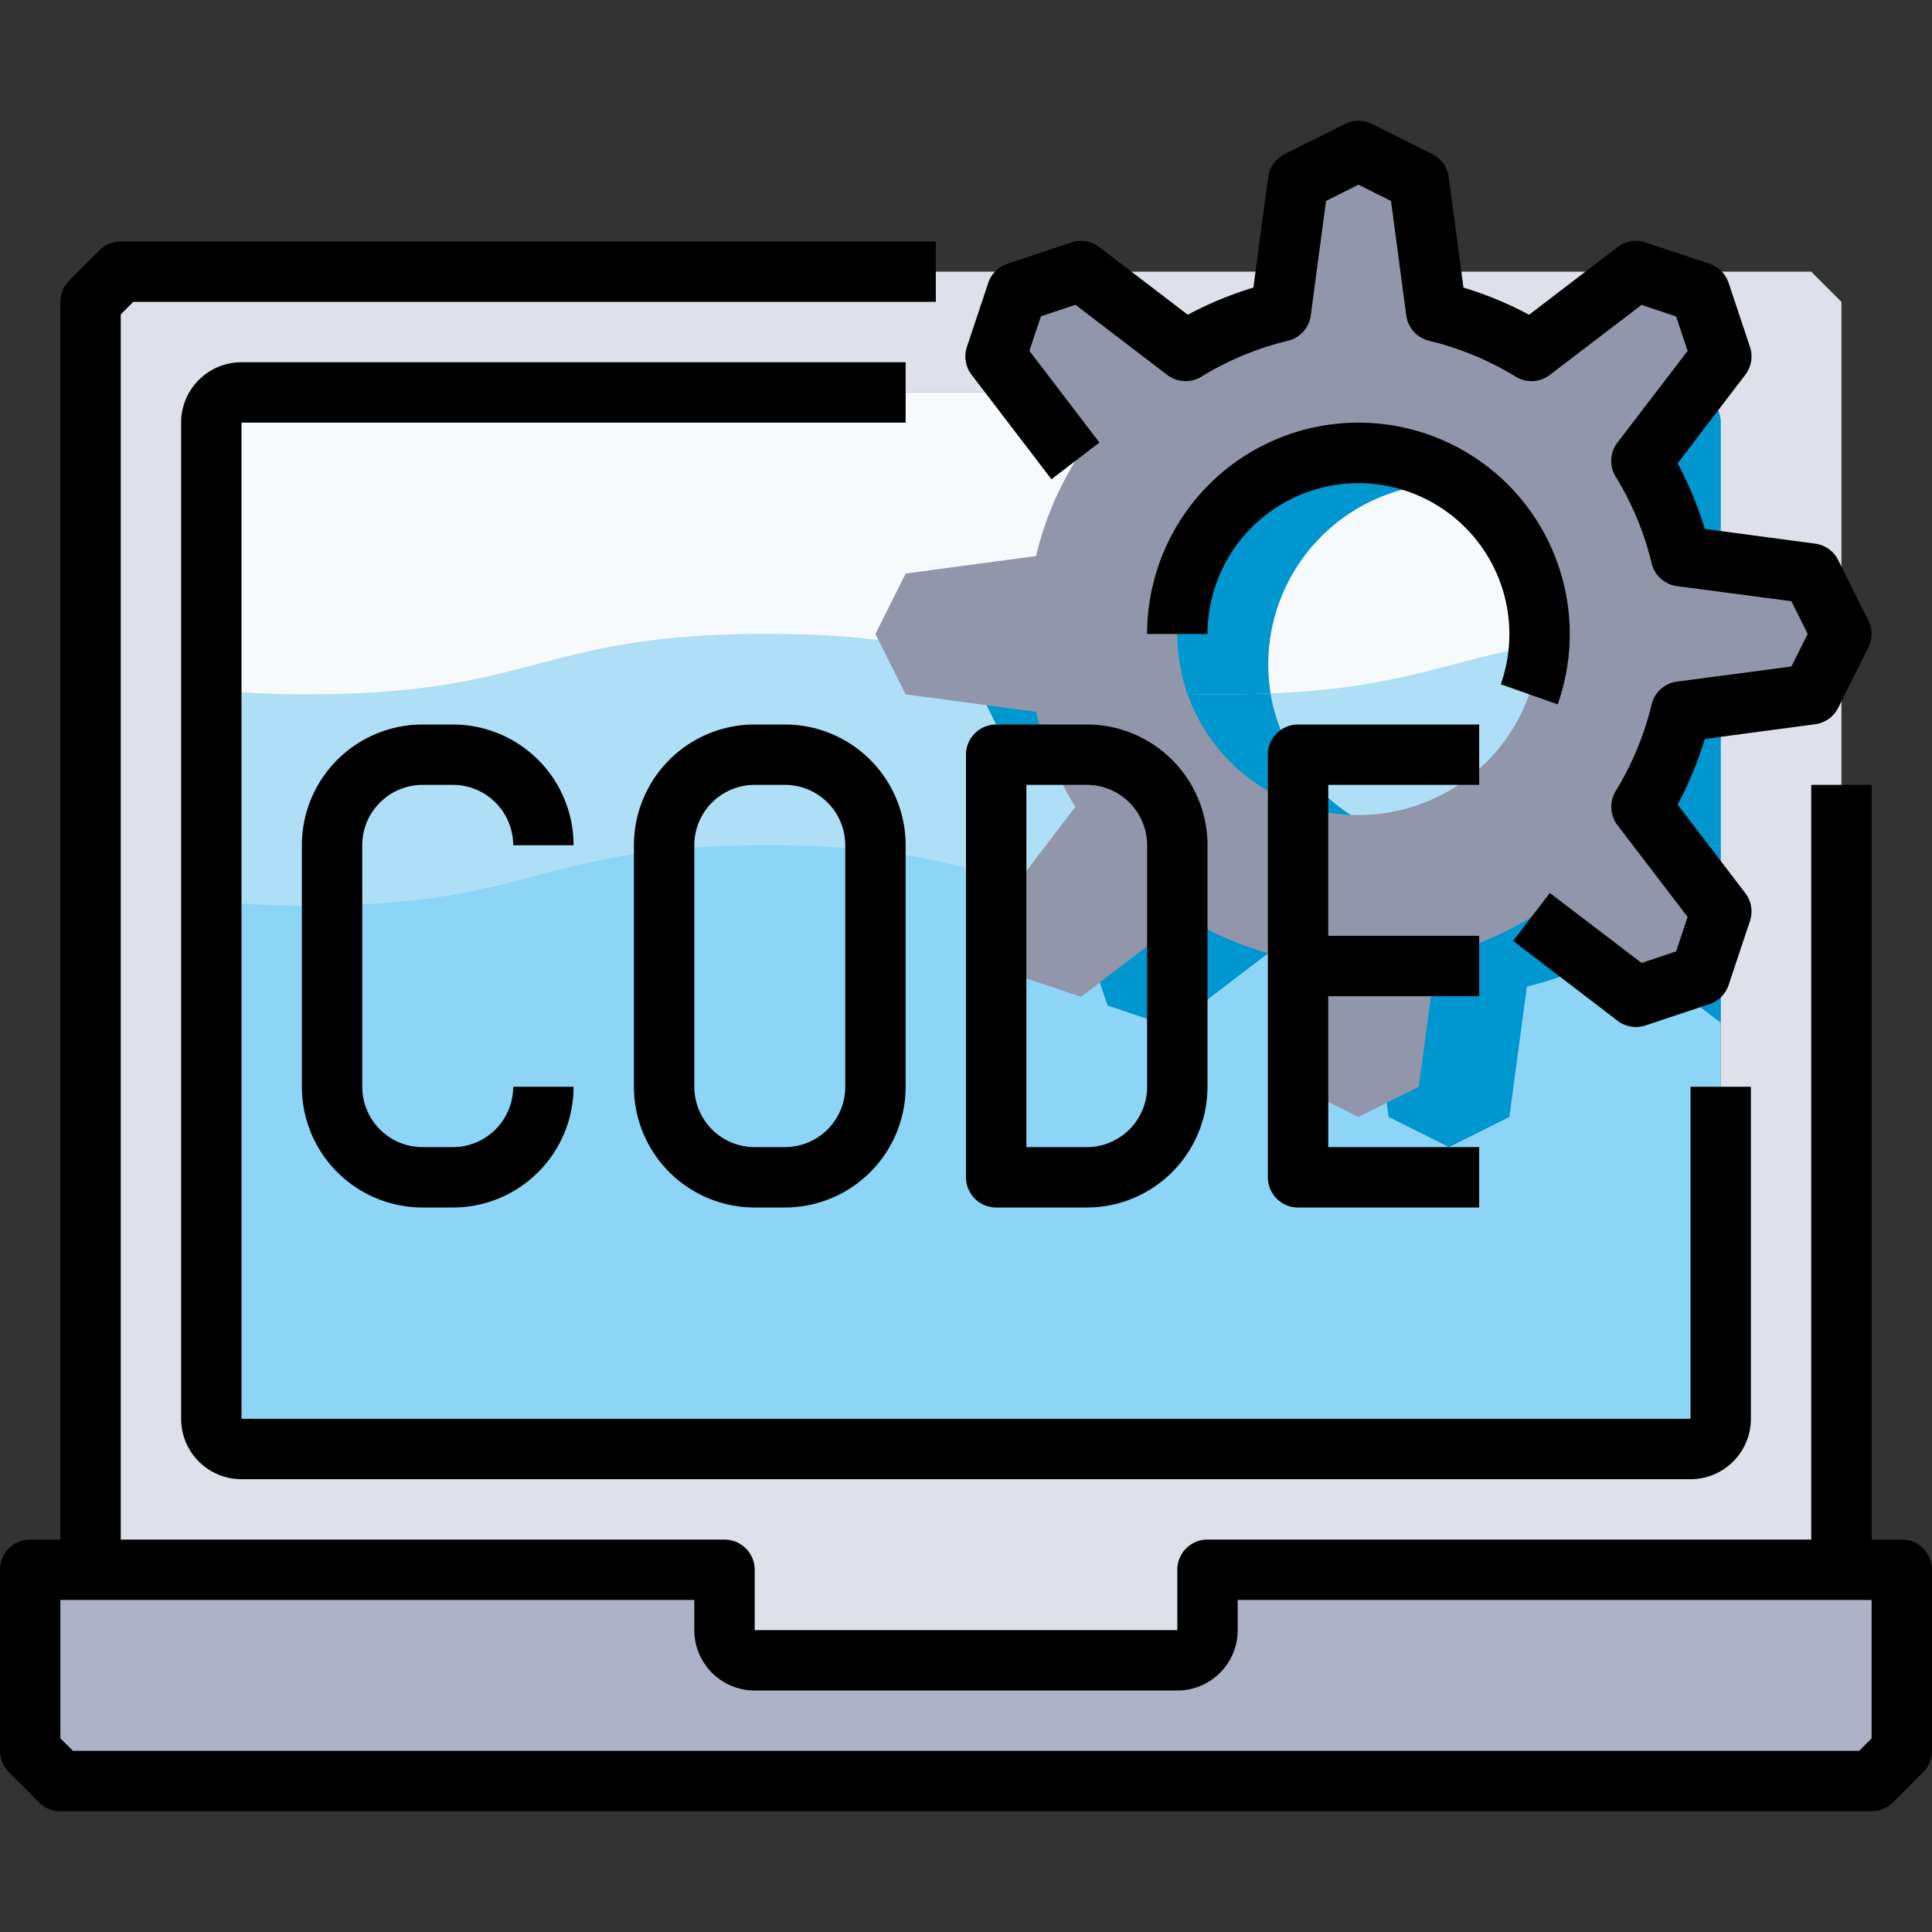 <svg xmlns="http://www.w3.org/2000/svg" viewBox="0 0 64 64"><rect x="0" y="0" width="64" height="64" fill="#333333" stroke="none"/><defs><style>.cls-1{fill:#8dd5f6;}.cls-2{fill:#dfe1ea;}.cls-3{fill:#adb2c7;}.cls-4{fill:#aedff7;}.cls-5{fill:#f6fafd;}.cls-6{fill:#0096cf;}.cls-7{fill:#9196aa;}</style></defs><title>82-Code</title><g id="_82-Code" data-name="82-Code"><rect class="cls-1" x="7" y="13" width="50" height="35" rx="1" ry="1"/><path class="cls-2" d="M61,10V52H40v2a1,1,0,0,1-1,1H25a1,1,0,0,1-1-1V52H3V10L4,9H60ZM57,47V14a1,1,0,0,0-1-1H8a1,1,0,0,0-1,1V47a1,1,0,0,0,1,1H56A1,1,0,0,0,57,47Z"/><path class="cls-3" d="M63,52v6l-1,1H2L1,58V52H24v2a1,1,0,0,0,1,1H39a1,1,0,0,0,1-1V52H63Z"/><path class="cls-4" d="M55.8,21c-7.6,0-7.6,2-15.2,2s-7.6-2-15.2-2-7.6,2-15.2,2A31.65,31.65,0,0,1,7,22.85v7a31.65,31.65,0,0,0,3.2.15c7.6,0,7.6-2,15.2-2s7.6,2,15.2,2,7.6-2,15.2-2c.43,0,.82.01,1.2.022v-7C56.617,21.01,56.227,21,55.8,21Z"/><path class="cls-5" d="M25.394,21c7.6,0,7.6,2,15.2,2s7.6-2,15.2-2c.43,0,.82.01,1.2.022V14a1,1,0,0,0-1-1H8a1,1,0,0,0-1,1v8.85a31.65,31.65,0,0,0,3.2.15C17.794,23,17.794,21,25.394,21Z"/><path class="cls-6" d="M40.6,30a31.021,31.021,0,0,1-3.567-.184L35.98,31.19l.71,2.12,2.12.71,3.46-2.64a10.8,10.8,0,0,0,3.15,1.3L46,37l2,1,2-1,.58-4.32a10.8,10.8,0,0,0,3.15-1.3l3.27,2.5V28.022c-.383-.012-.773-.022-1.2-.022C48.2,28,48.2,30,40.6,30Z"/><path class="cls-6" d="M53.918,21.051A6.066,6.066,0,0,1,54,22a6,6,0,0,1-11.914.969c-.466.019-.956.031-1.491.031a27.628,27.628,0,0,1-8.482-1.227L32,22l1,2,4.32.58a10.8,10.8,0,0,0,1.3,3.15l-1.592,2.086A31.021,31.021,0,0,0,40.6,30c7.6,0,7.6-2,15.2-2,.43,0,.82.01,1.2.022v-7c-.383-.012-.773-.022-1.2-.022C55.106,21,54.5,21.021,53.918,21.051Z"/><path class="cls-6" d="M37.32,19.42,33,20l-.887,1.773A27.628,27.628,0,0,0,40.6,23c.535,0,1.025-.012,1.491-.031a5.993,5.993,0,1,1,11.832-1.918C54.5,21.021,55.106,21,55.8,21c.43,0,.82.01,1.2.022V14a.986.986,0,0,0-.079-.388,1.007,1.007,0,0,0-.533-.533A.982.982,0,0,0,56,13H36.125l2.495,3.27A10.8,10.8,0,0,0,37.32,19.42Z"/><path class="cls-7" d="M60,19l1,2-1,2-4.32.58a10.8,10.8,0,0,1-1.3,3.15l2.64,3.46-.71,2.12-2.12.71-3.46-2.64a10.8,10.8,0,0,1-3.15,1.3L47,36l-2,1-2-1-.58-4.32a10.8,10.8,0,0,1-3.15-1.3l-3.46,2.64-2.12-.71-.71-2.12,2.64-3.46a10.8,10.8,0,0,1-1.3-3.15L30,23l-1-2,1-2,4.32-.58a10.8,10.8,0,0,1,1.3-3.15l-2.64-3.46.71-2.12,2.12-.71,3.46,2.64a10.8,10.8,0,0,1,3.15-1.3L43,6l2-1,2,1,.58,4.32a10.8,10.8,0,0,1,3.15,1.3l3.46-2.64,2.12.71.71,2.12-2.64,3.46a10.8,10.8,0,0,1,1.3,3.15Zm-9,2a6,6,0,1,0-6,6A6,6,0,0,0,51,21Z"/><path d="M63,51H62V26H60V51H40a1,1,0,0,0-1,1v2H25V52a1,1,0,0,0-1-1H4V10.414L4.414,10H31V8H4a1,1,0,0,0-.707.293l-1,1A1,1,0,0,0,2,10V51H1a1,1,0,0,0-1,1v6a1,1,0,0,0,.293.707l1,1A1,1,0,0,0,2,60H62a1,1,0,0,0,.707-.293l1-1A1,1,0,0,0,64,58V52A1,1,0,0,0,63,51Zm-1,6.586L61.586,58H2.414L2,57.586V53H23v1a2,2,0,0,0,2,2H39a2,2,0,0,0,2-2V53H62Z"/><path d="M30,12H8a2,2,0,0,0-2,2V47a2,2,0,0,0,2,2H56a2,2,0,0,0,2-2V36H56V47H8V14H30Z"/><path d="M34.831,15.875l1.588-1.215L34.1,11.621l.382-1.143,1.144-.382,3.039,2.323a1,1,0,0,0,1.131.059,9.894,9.894,0,0,1,2.868-1.19,1,1,0,0,0,.757-.841l.505-3.79L45,6.118l1.079.539.505,3.79a1,1,0,0,0,.757.841,9.894,9.894,0,0,1,2.868,1.19,1,1,0,0,0,1.131-.059L54.379,10.1l1.144.382.382,1.143L53.581,14.66a1,1,0,0,0-.059,1.13,9.94,9.94,0,0,1,1.19,2.868,1,1,0,0,0,.84.758l3.791.5L59.882,21l-.539,1.079-3.791.5a1,1,0,0,0-.84.758,9.94,9.94,0,0,1-1.19,2.868,1,1,0,0,0,.059,1.13l2.324,3.039-.382,1.143-1.144.382L51.34,29.581l-1.215,1.588,3.46,2.645a.993.993,0,0,0,.924.155l2.121-.707a1,1,0,0,0,.632-.632l.708-2.121a1,1,0,0,0-.155-.924l-2.242-2.932a11.925,11.925,0,0,0,.9-2.174l3.657-.488a1,1,0,0,0,.763-.544l1-2a1,1,0,0,0,0-.894l-1-2a1,1,0,0,0-.763-.544l-3.657-.488a11.925,11.925,0,0,0-.9-2.174l2.242-2.932a1,1,0,0,0,.155-.924L57.262,9.37a1,1,0,0,0-.632-.632l-2.121-.707a.992.992,0,0,0-.924.155l-2.932,2.241a11.9,11.9,0,0,0-2.174-.9l-.488-3.657a1,1,0,0,0-.544-.763l-2-1a1,1,0,0,0-.894,0l-2,1a1,1,0,0,0-.544.763l-.488,3.657a11.9,11.9,0,0,0-2.174.9L36.415,8.186a.992.992,0,0,0-.924-.155l-2.121.707a1,1,0,0,0-.632.632l-.708,2.121a1,1,0,0,0,.155.924Z"/><path d="M51.6,23.333A7,7,0,1,0,38,21h2a5,5,0,1,1,9.716,1.667Z"/><path d="M14,26h1a2,2,0,0,1,2,2h2a4,4,0,0,0-4-4H14a4,4,0,0,0-4,4v8a4,4,0,0,0,4,4h1a4,4,0,0,0,4-4H17a2,2,0,0,1-2,2H14a2,2,0,0,1-2-2V28A2,2,0,0,1,14,26Z"/><path d="M25,24a4,4,0,0,0-4,4v8a4,4,0,0,0,4,4h1a4,4,0,0,0,4-4V28a4,4,0,0,0-4-4Zm3,4v8a2,2,0,0,1-2,2H25a2,2,0,0,1-2-2V28a2,2,0,0,1,2-2h1A2,2,0,0,1,28,28Z"/><path d="M33,24a1,1,0,0,0-1,1V39a1,1,0,0,0,1,1h3a4,4,0,0,0,4-4V28a4,4,0,0,0-4-4Zm5,4v8a2,2,0,0,1-2,2H34V26h2A2,2,0,0,1,38,28Z"/><path d="M49,26V24H43a1,1,0,0,0-1,1V39a1,1,0,0,0,1,1h6V38H44V33h5V31H44V26Z"/></g></svg>